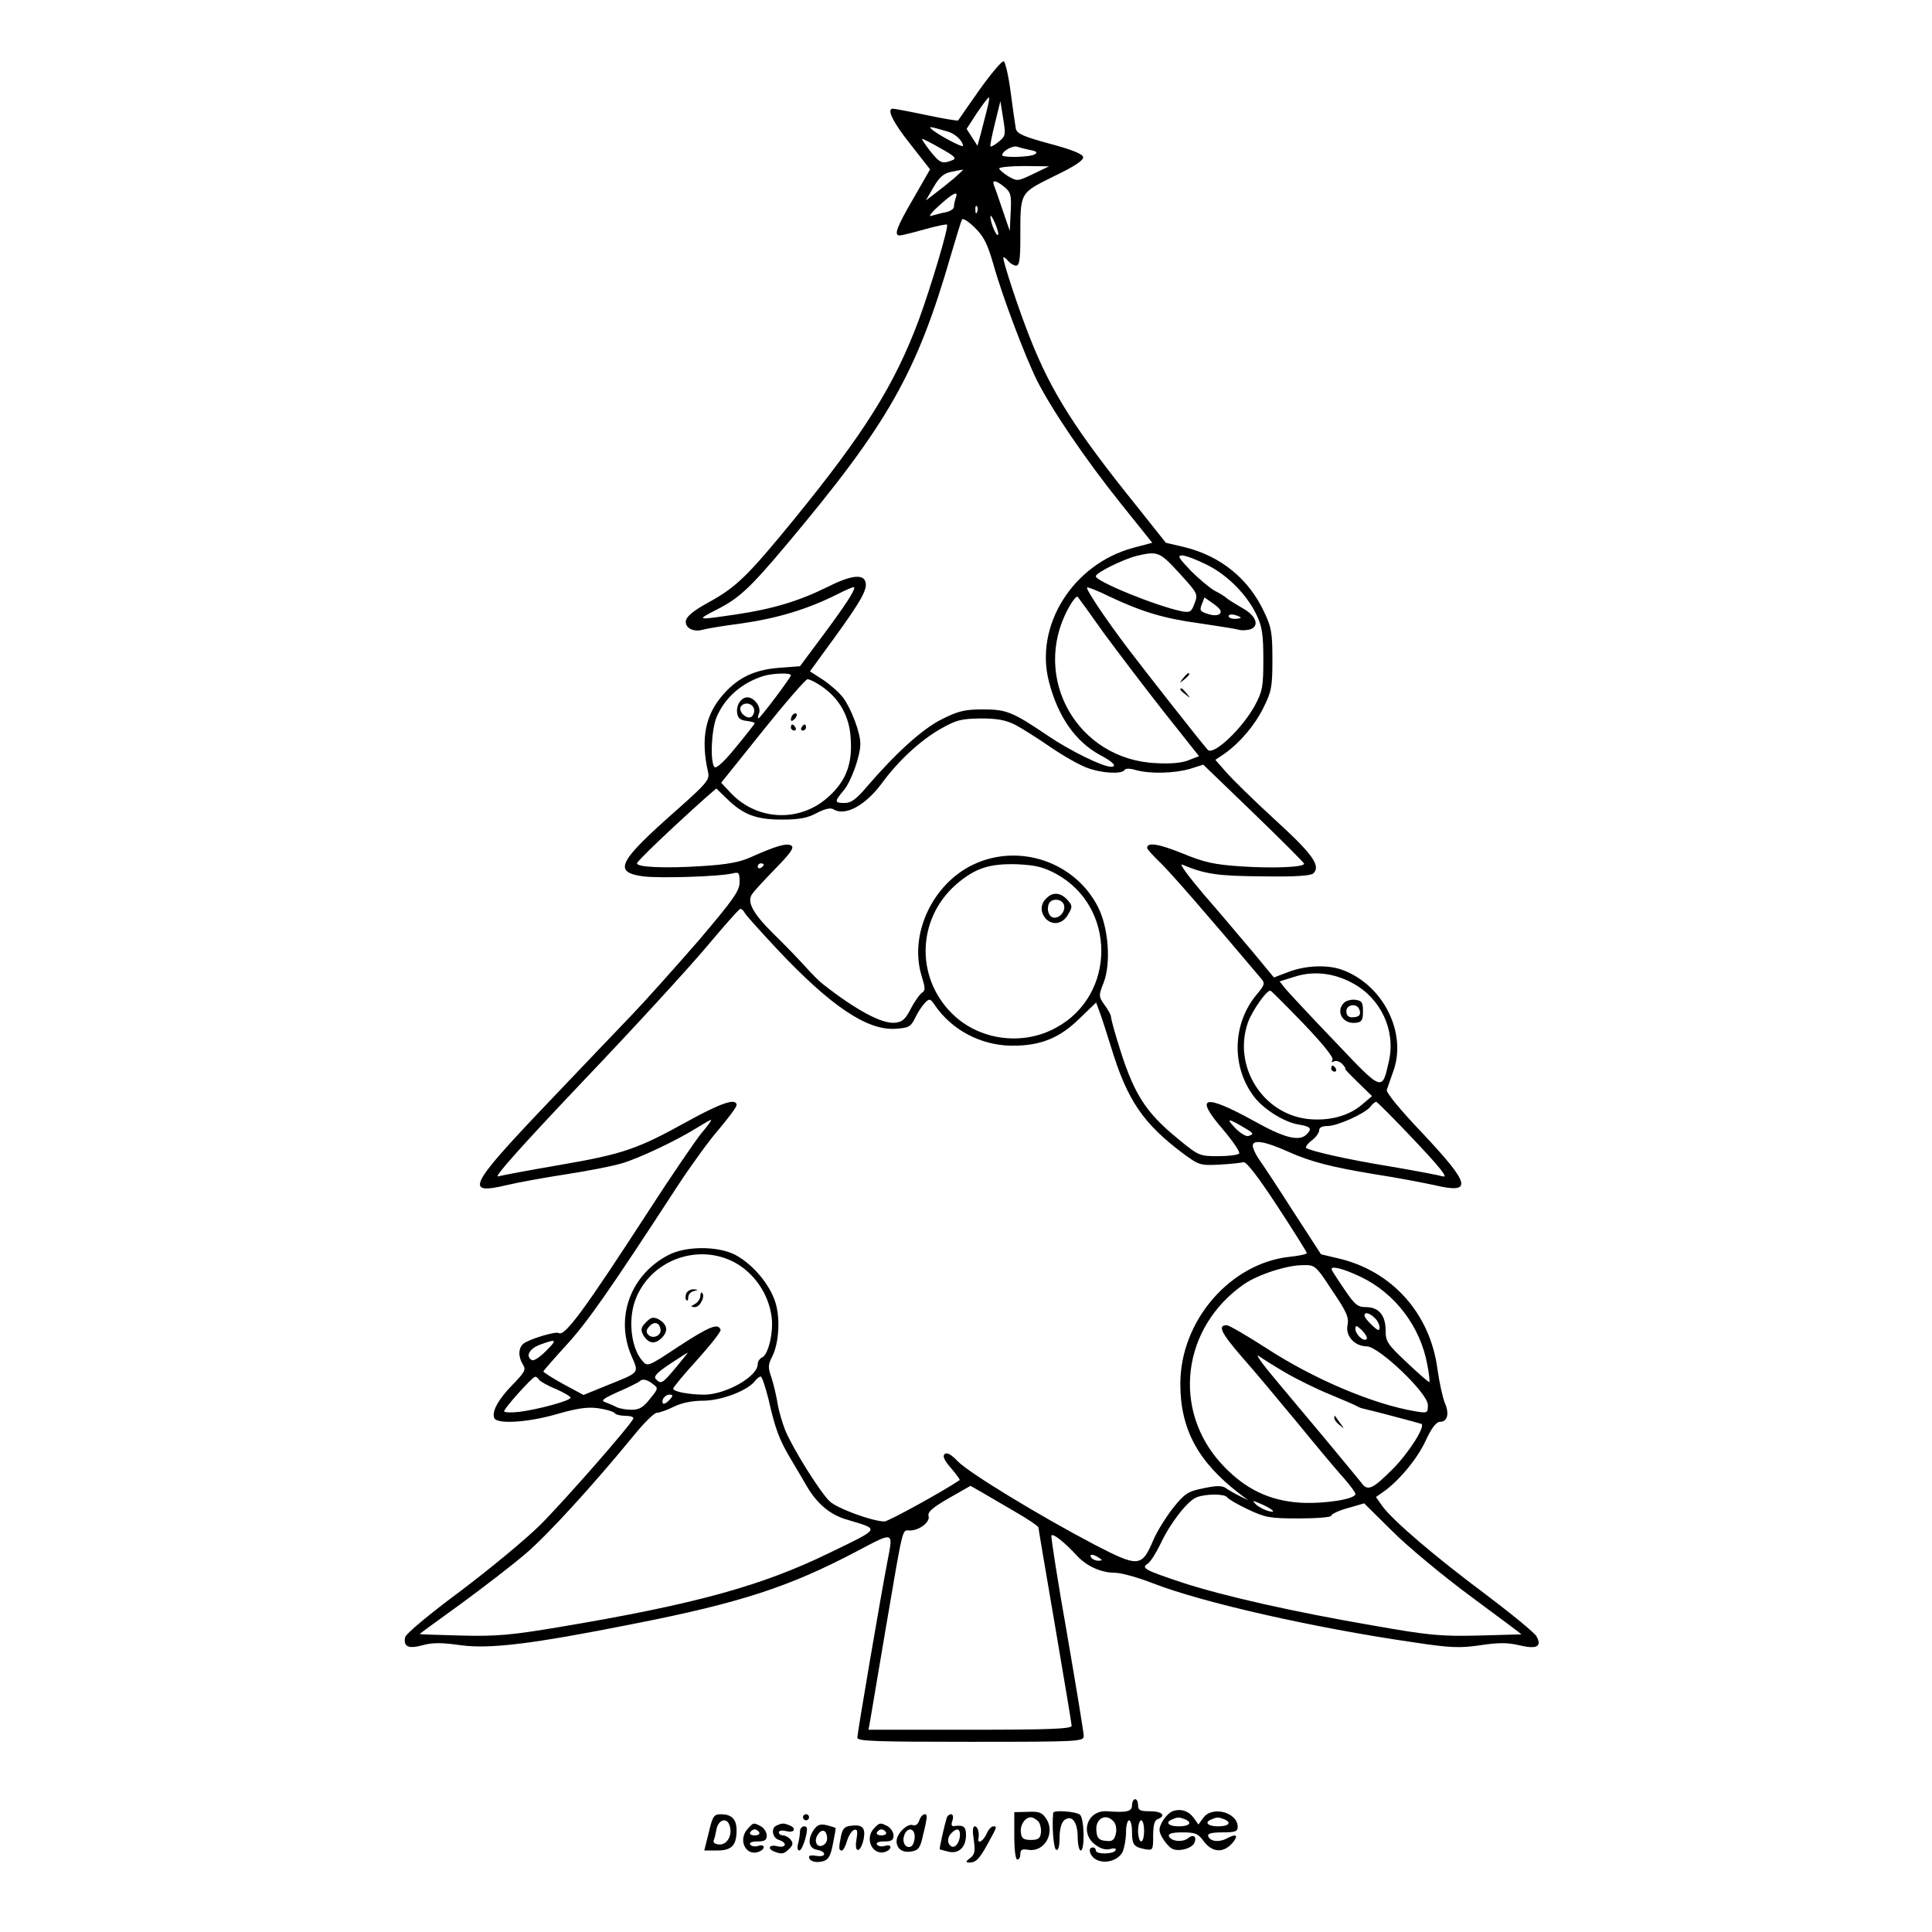 <?xml version="1.0" standalone="no"?>
<!DOCTYPE svg PUBLIC "-//W3C//DTD SVG 20010904//EN"
 "http://www.w3.org/TR/2001/REC-SVG-20010904/DTD/svg10.dtd">
<svg version="1.0" xmlns="http://www.w3.org/2000/svg"
 width="640pt" height="640pt" viewBox="0 0 640 640"
 preserveAspectRatio="xMidYMid meet">

<g transform="translate(0,640) scale(0.1,-0.1)"
fill="#000000" stroke="none">
<path d="M3245 6103 c-38 -54 -70 -100 -71 -102 -2 -2 -49 6 -106 18 -57 12
-106 21 -110 21 -22 0 -1 -44 58 -118 l65 -83 -55 -96 c-55 -94 -66 -123 -46
-123 6 0 43 9 82 20 39 11 73 18 75 16 7 -6 -54 -208 -93 -315 -81 -217 -181
-376 -415 -663 -152 -186 -190 -223 -281 -273 -51 -28 -74 -47 -76 -62 -3 -23
25 -38 56 -29 9 3 68 13 130 21 117 17 215 46 315 96 31 16 57 27 57 23 0 -13
-27 -55 -101 -155 l-79 -106 -67 -5 c-81 -6 -136 -31 -185 -86 -62 -69 -78
-148 -52 -262 5 -23 -7 -37 -104 -123 -195 -172 -212 -206 -112 -220 54 -7
254 -1 298 10 20 5 22 1 22 -29 0 -29 -19 -56 -136 -194 -76 -87 -174 -197
-219 -244 -45 -47 -177 -185 -293 -307 -249 -262 -263 -292 -124 -259 37 9
126 25 197 36 72 11 154 27 184 36 56 16 185 77 253 120 21 13 40 24 43 24 4
0 -12 -21 -34 -47 -21 -27 -102 -145 -178 -263 -205 -316 -272 -408 -292 -396
-10 7 -100 -21 -117 -35 -17 -14 -18 -43 -2 -69 11 -17 7 -25 -34 -67 -47 -48
-69 -88 -61 -110 8 -22 114 -15 209 13 67 19 100 24 136 19 27 -4 50 -11 54
-16 3 -5 19 -9 35 -9 17 0 29 -4 27 -9 -7 -20 -227 -271 -308 -352 -47 -47
-167 -146 -265 -220 -100 -74 -182 -142 -183 -153 -6 -31 11 -39 58 -26 32 9
64 9 126 0 98 -13 237 4 569 70 357 70 519 123 743 241 125 66 121 67 102 -32
-22 -113 -100 -571 -100 -585 0 -12 57 -14 375 -14 365 0 375 1 375 20 0 10
-25 162 -55 336 -31 175 -54 322 -52 327 3 10 44 -22 85 -67 33 -35 80 -56
126 -56 19 0 74 -15 123 -34 166 -65 539 -149 863 -196 125 -19 156 -20 224
-10 60 9 90 9 128 0 58 -14 77 -5 58 29 -6 12 -82 74 -168 139 -169 126 -308
245 -343 293 l-21 30 23 16 c51 35 113 109 141 169 20 44 36 64 48 64 25 0 32
27 16 63 -7 18 -18 67 -24 110 -24 186 -151 328 -331 369 l-55 13 -94 145
c-51 80 -102 157 -113 172 -10 15 -19 34 -19 43 0 21 42 14 117 -20 76 -34
143 -51 288 -75 72 -11 160 -28 197 -36 127 -30 120 2 -37 169 -78 82 -124
138 -121 147 3 8 12 35 21 60 47 127 -32 287 -168 337 -48 18 -121 15 -177 -6
l-50 -19 -72 87 c-40 47 -112 133 -162 190 -49 58 -81 101 -70 97 76 -32 118
-38 266 -39 109 -2 161 2 169 10 25 25 -3 64 -129 179 -70 64 -142 135 -161
157 l-35 40 30 20 c53 38 101 95 130 154 26 52 29 68 29 158 0 87 -3 107 -27
157 -51 110 -143 185 -262 215 l-64 15 -89 112 c-212 263 -290 386 -362 569
-36 90 -92 260 -87 264 2 2 9 -3 16 -12 7 -8 19 -15 26 -15 11 0 14 21 14 94
0 151 -3 145 111 202 69 33 99 53 97 64 -2 10 -39 25 -111 44 -88 24 -108 33
-112 50 -2 12 -10 66 -17 120 -7 55 -18 101 -23 103 -6 2 -42 -41 -80 -94z
m25 -64 c-5 -19 -14 -54 -20 -78 l-12 -44 -18 28 -18 28 35 54 c20 29 37 52
39 50 2 -2 -1 -19 -6 -38z m39 -108 c-13 -11 -26 -18 -28 -16 -2 2 5 37 15 77
l18 73 9 -57 c9 -54 8 -59 -14 -77z m-169 33 c24 -7 49 -30 50 -47 0 -8 -86
38 -105 56 -10 9 -3 8 55 -9z m-23 -56 c47 -26 53 -33 37 -39 -33 -13 -40 -10
-73 31 -17 22 -29 40 -26 40 3 0 31 -14 62 -32z m296 -5 c21 -4 25 -8 15 -14
-15 -10 -108 -12 -108 -3 0 14 36 33 50 28 8 -3 28 -8 43 -11z m10 -79 c-52
-25 -53 -25 -83 -8 -16 10 -30 22 -30 26 0 4 37 8 83 8 l82 -1 -52 -25z m-263
-15 c-19 -16 -48 -39 -64 -51 l-29 -22 26 45 c20 34 34 45 59 50 18 4 35 7 38
7 3 1 -11 -12 -30 -29z m168 -29 c20 -17 23 -26 20 -82 l-3 -63 -24 70 c-13
39 -26 76 -29 83 -6 18 9 14 36 -8z m-162 -36 c-3 -9 -6 -21 -6 -29 0 -7 -12
-15 -27 -18 -16 -3 -37 -9 -48 -12 -11 -4 0 11 25 33 48 44 66 52 56 26z m71
-46 c-3 -8 -6 -5 -6 6 -1 11 2 17 5 13 3 -3 4 -12 1 -19z m69 -76 c-6 -6 -26
43 -25 61 0 7 7 -3 15 -22 8 -18 13 -36 10 -39z m-16 -95 c30 -108 105 -306
145 -387 50 -99 161 -262 277 -407 l105 -131 -64 -17 c-199 -54 -327 -258
-278 -444 30 -116 88 -198 169 -242 44 -23 58 -39 36 -39 -27 0 -135 53 -206
101 -120 81 -139 89 -218 89 -59 0 -81 -5 -135 -32 -65 -32 -154 -113 -251
-226 -34 -40 -51 -52 -72 -52 -34 0 -35 4 -3 42 25 30 55 114 55 154 0 37 -30
116 -57 153 -14 18 -45 45 -68 60 l-42 27 83 114 c89 123 110 161 100 185 -9
24 -51 18 -124 -19 -95 -47 -181 -73 -301 -91 -136 -20 -136 -20 -66 16 73 37
109 70 234 219 333 397 428 564 541 955 18 61 34 114 37 118 3 5 22 -7 42 -27
30 -29 42 -54 61 -119z m617 -1026 c61 -67 62 -69 50 -100 -10 -28 -15 -31
-42 -26 -84 17 -285 99 -285 116 0 12 92 57 137 68 68 16 75 13 140 -58z m91
28 c69 -34 134 -100 166 -169 17 -36 21 -64 21 -145 0 -89 -3 -105 -27 -150
-41 -77 -138 -169 -157 -149 -17 18 -208 261 -267 339 -74 98 -138 194 -133
199 2 2 36 -11 74 -30 108 -51 181 -73 300 -89 61 -9 118 -18 128 -21 9 -3 26
-2 38 1 33 11 20 46 -26 71 -22 13 -45 27 -51 32 -6 6 -24 17 -40 25 -16 9
-51 38 -79 66 -40 42 -46 51 -29 51 12 0 48 -14 82 -31z m-343 -224 c44 -60
133 -177 198 -260 l119 -150 -34 -13 c-20 -9 -60 -13 -108 -10 -260 11 -415
282 -292 511 14 26 28 44 32 40 4 -5 42 -57 85 -118z m386 62 c-6 -6 -21 -7
-39 -1 -26 8 -29 12 -21 32 l9 23 31 -22 c21 -15 27 -25 20 -32z m69 -13 c0
-2 -9 -4 -20 -4 -11 0 -20 4 -20 9 0 5 9 7 20 4 11 -3 20 -7 20 -9z m-1490
-191 c0 -7 -102 -143 -108 -143 -2 0 -1 9 3 19 6 20 -17 51 -39 51 -21 0 -38
-26 -34 -52 2 -17 11 -24 31 -26 15 -2 27 -5 27 -8 0 -2 -28 -38 -62 -79 -38
-47 -65 -72 -71 -66 -15 15 -11 123 7 166 28 65 83 113 156 136 32 9 90 11 90
2z m101 -36 c59 -40 93 -99 97 -173 6 -84 -15 -140 -72 -192 -94 -87 -236 -82
-324 10 l-33 35 137 171 c76 95 143 172 149 172 7 0 27 -10 46 -23z m-224 -73
c3 -8 1 -20 -6 -27 -14 -14 -47 15 -37 32 10 16 36 13 43 -5z m866 -55 c23
-12 75 -45 117 -74 41 -28 95 -59 120 -68 50 -19 115 -22 125 -8 3 6 18 6 38
0 46 -13 127 -11 179 4 l44 14 167 -161 c92 -89 167 -164 167 -167 0 -12 -102
-16 -209 -9 -89 6 -121 13 -194 43 -79 32 -117 38 -117 18 0 -4 21 -27 46 -51
37 -37 137 -151 332 -382 13 -15 11 -21 -13 -50 -82 -96 -87 -238 -13 -338 31
-43 101 -87 149 -95 41 -7 47 -13 27 -33 -24 -24 -73 -12 -173 44 -167 92
-200 84 -105 -26 33 -39 58 -75 55 -81 -4 -5 -35 -9 -69 -9 -62 0 -65 1 -132
56 -113 92 -151 154 -203 328 -12 38 -21 74 -21 79 0 5 -9 22 -21 38 -20 28
-20 31 -3 74 25 65 16 183 -19 251 -76 149 -261 212 -413 140 -136 -65 -213
-232 -171 -369 12 -39 13 -48 2 -55 -7 -4 -24 -27 -37 -52 -19 -37 -29 -46
-54 -48 -43 -4 -130 43 -238 128 -11 8 -38 35 -60 60 -23 25 -69 73 -103 106
-70 69 -90 107 -71 133 6 9 41 47 77 84 51 52 63 70 52 76 -15 9 -50 -1 -135
-39 -35 -16 -78 -24 -160 -29 -121 -8 -216 -4 -216 9 0 7 112 114 227 217 l36
31 34 -33 c55 -54 98 -70 183 -70 57 0 85 5 116 22 27 14 46 18 55 12 39 -24
107 13 163 90 53 72 126 139 191 176 53 30 68 34 133 35 55 0 83 -5 115 -21z
m-833 -463 c0 -3 -4 -8 -10 -11 -5 -3 -10 -1 -10 4 0 6 5 11 10 11 6 0 10 -2
10 -4z m969 -31 c199 -109 199 -401 0 -509 -106 -59 -243 -44 -333 35 -133
118 -133 320 0 438 63 55 112 71 204 68 61 -3 86 -9 129 -32z m-1032 -129 c4
-8 53 -62 108 -121 176 -187 297 -269 391 -263 44 3 51 6 66 37 9 19 24 41 33
50 14 14 17 13 32 -9 56 -82 151 -132 252 -134 96 -1 160 24 227 90 l55 53 10
-27 c6 -15 24 -70 40 -122 53 -174 105 -251 238 -351 53 -39 57 -40 120 -37
37 2 72 6 80 8 9 3 48 -47 112 -145 54 -82 98 -153 98 -156 1 -3 -24 -9 -54
-12 -199 -20 -365 -212 -365 -421 0 -150 58 -258 196 -364 l29 -22 -30 15
c-16 8 -37 20 -45 26 -12 8 -31 8 -73 -1 -51 -10 -62 -17 -100 -64 -23 -29
-54 -78 -67 -109 -38 -89 -49 -89 -194 -14 -181 95 -415 237 -453 276 -23 24
-37 31 -44 24 -7 -7 -1 -21 22 -47 17 -20 30 -38 28 -39 -51 -35 -236 -137
-249 -137 -39 0 -157 43 -182 67 -31 30 -118 168 -146 233 -10 25 -22 65 -26
90 -4 25 -13 63 -20 85 -12 34 -12 44 1 69 25 48 29 139 8 192 -22 58 -75 118
-129 147 -58 30 -165 30 -223 -1 -125 -66 -176 -207 -121 -334 25 -58 29 -53
-83 -98 l-76 -31 -67 36 c-36 20 -66 39 -66 42 0 2 34 41 75 86 69 75 139 174
370 529 44 67 106 153 138 189 31 37 57 72 57 78 0 25 -51 8 -165 -55 -164
-91 -212 -107 -420 -143 -99 -17 -191 -34 -205 -38 -16 -4 80 103 280 314 168
176 352 377 410 446 58 69 108 126 112 126 4 1 11 -5 15 -13z m2014 -233 c93
-50 143 -156 120 -258 -23 -102 -20 -103 -181 67 -80 83 -153 162 -163 174
l-18 23 48 15 c64 21 132 13 194 -21z m-162 -135 c64 -67 100 -112 95 -119 -4
-8 -3 -9 5 -5 6 4 18 0 27 -8 8 -9 13 -16 10 -16 -3 0 16 -20 42 -45 l47 -46
-33 -28 c-44 -38 -109 -55 -178 -48 -151 16 -251 175 -200 320 15 41 64 110
75 105 4 -2 53 -51 110 -110z m366 -385 c86 -91 113 -125 95 -120 -14 4 -92
19 -175 33 -141 23 -260 50 -278 61 -4 2 4 14 18 25 14 10 25 26 25 34 0 9 10
14 28 14 32 0 121 40 141 63 7 10 16 17 20 17 3 0 60 -57 126 -127z m-571 46
c41 -24 41 -25 22 -32 -7 -3 -26 8 -42 24 -33 34 -28 36 20 8z m-1684 -449
c67 -35 116 -105 126 -182 7 -51 -11 -127 -32 -135 -7 -3 -14 -13 -14 -22 0
-41 -105 -100 -176 -101 -51 0 -104 10 -104 20 0 4 36 48 80 96 44 49 79 93
77 99 -8 23 -37 11 -137 -54 -104 -69 -105 -69 -122 -49 -37 42 -48 134 -24
200 47 130 202 191 326 128z m1983 -95 c47 -69 56 -89 51 -114 -8 -36 23 -71
64 -71 40 -1 202 -155 202 -194 0 -27 -1 -28 -42 -21 -138 23 -335 106 -493
209 -65 42 -124 76 -131 76 -31 0 -20 -24 49 -104 41 -46 125 -147 188 -223
62 -76 130 -157 151 -180 21 -24 38 -47 38 -52 0 -17 -101 -33 -180 -29 -105
6 -187 46 -262 127 -167 180 -133 454 73 597 47 32 141 63 195 63 40 1 42 0
97 -84z m95 45 c113 -54 197 -164 220 -290 6 -30 9 -57 7 -58 -2 -2 -35 27
-74 64 -65 61 -71 70 -71 107 0 50 -23 77 -65 77 -28 0 -37 8 -71 58 -21 31
-40 60 -42 65 -8 16 36 6 96 -23z m46 -136 c9 -8 16 -23 16 -31 0 -13 -5 -12
-25 7 -14 13 -25 27 -25 32 0 13 17 9 34 -8z m-27 -70 c-10 -10 -37 16 -37 34
0 13 4 12 22 -5 12 -13 19 -25 15 -29z m-2719 -40 c-21 -21 -41 -34 -47 -29
-21 13 -7 38 29 51 55 20 57 17 18 -22z m431 -54 c-45 -54 -49 -56 -66 -39 -9
9 2 21 45 50 31 20 58 38 60 38 2 1 -16 -21 -39 -49z m2021 -18 c36 -21 101
-53 145 -71 44 -18 85 -36 90 -39 6 -4 15 -7 20 -8 24 -5 190 -49 194 -51 13
-9 -43 -97 -96 -150 -67 -67 -83 -74 -104 -44 -8 10 -59 72 -113 137 -55 66
-134 160 -175 209 -42 50 -64 82 -51 73 14 -10 54 -35 90 -56z m-2475 -22 c3
-5 28 -20 56 -31 27 -12 49 -25 49 -29 0 -10 -107 -39 -170 -47 -27 -3 -50 -2
-50 2 0 10 92 112 102 114 4 1 10 -3 13 -9z m760 -62 c24 -105 36 -136 75
-202 19 -32 43 -72 53 -90 35 -59 78 -95 136 -111 106 -32 110 -26 -59 -108
-225 -110 -445 -171 -898 -247 -156 -26 -204 -31 -323 -28 -76 2 -139 4 -139
5 0 1 62 46 138 101 75 55 171 129 213 165 74 63 226 230 357 390 34 42 69 77
78 77 8 0 34 9 56 20 26 13 62 20 97 20 59 0 144 32 170 63 7 10 17 17 21 17
4 0 15 -33 25 -72z m-382 47 c18 -13 18 -15 -10 -49 -22 -28 -35 -36 -61 -36
-18 0 -40 4 -50 9 -9 5 -26 12 -37 16 -16 5 -7 12 42 34 35 15 66 31 70 34 10
11 26 8 46 -8z m57 -50 c-7 -8 -16 -15 -21 -15 -5 0 -6 7 -3 15 4 8 13 15 21
15 13 0 13 -3 3 -15z m1143 -373 c42 -24 77 -48 77 -52 0 -4 25 -151 55 -326
30 -176 55 -325 55 -331 0 -10 -74 -13 -336 -13 l-337 0 6 33 c3 17 26 154 51
302 60 352 54 325 80 325 31 0 68 28 62 48 -4 13 13 28 67 59 l72 41 35 -20
c19 -11 70 -41 113 -66z m702 48 c4 -6 35 -24 69 -40 57 -27 72 -30 169 -30
59 0 107 4 107 9 0 5 24 17 54 25 l55 16 94 -93 c51 -51 168 -148 260 -216 92
-68 167 -124 167 -125 0 0 -64 -2 -143 -4 -126 -3 -165 1 -347 33 -268 46
-496 98 -629 141 -127 42 -143 50 -119 64 9 6 28 36 43 67 30 65 88 141 119
153 30 12 94 12 101 0z m150 -43 c6 -6 0 -6 -15 -2 -14 4 -32 14 -40 22 -13
13 -11 13 15 2 17 -7 35 -17 40 -22z m-575 -157 c13 -8 13 -10 -2 -10 -9 0
-20 5 -23 10 -8 13 5 13 25 0z"/>
<path d="M3919 4153 c-13 -16 -12 -17 4 -4 16 13 21 21 13 21 -2 0 -10 -8 -17
-17z"/>
<path d="M3910 4116 c0 -2 8 -10 18 -17 15 -13 16 -12 3 4 -13 16 -21 21 -21
13z"/>
<path d="M2627 4033 c-4 -3 -7 -11 -7 -17 0 -6 5 -5 12 2 6 6 9 14 7 17 -3 3
-9 2 -12 -2z"/>
<path d="M2620 3990 c0 -5 5 -10 11 -10 5 0 7 5 4 10 -3 6 -8 10 -11 10 -2 0
-4 -4 -4 -10z"/>
<path d="M2655 3990 c-3 -5 -1 -10 4 -10 6 0 11 5 11 10 0 6 -2 10 -4 10 -3 0
-8 -4 -11 -10z"/>
<path d="M3466 3424 c-21 -20 -20 -48 0 -69 23 -22 56 -15 73 17 14 24 14 28
-3 47 -23 25 -49 27 -70 5z m58 -20 c7 -19 -10 -44 -31 -44 -17 0 -27 24 -19
45 7 20 42 19 50 -1z"/>
<path d="M4452 3078 c-29 -29 -3 -72 40 -66 19 2 23 9 23 38 0 30 -4 35 -25
38 -14 2 -31 -3 -38 -10z m51 -22 c7 -18 -1 -26 -25 -26 -11 0 -18 7 -18 20 0
23 35 28 43 6z"/>
<path d="M4410 2860 c0 -5 5 -10 11 -10 5 0 7 5 4 10 -3 6 -8 10 -11 10 -2 0
-4 -4 -4 -10z"/>
<path d="M2273 2115 c-3 -9 -3 -19 1 -22 3 -4 6 1 6 10 0 8 8 18 18 20 16 4
16 5 -1 6 -10 0 -20 -6 -24 -14z"/>
<path d="M2320 2107 c0 -9 -8 -21 -17 -26 -16 -9 -17 -10 -1 -11 17 0 35 36
24 47 -3 4 -6 -1 -6 -10z"/>
<path d="M2140 2020 c-17 -17 -18 -24 -10 -41 17 -30 39 -34 62 -11 23 23 19
45 -11 62 -17 8 -24 7 -41 -10z m48 -23 c4 -21 -25 -34 -40 -19 -8 8 -8 16 2
27 16 19 34 15 38 -8z"/>
<path d="M4420 1703 c0 -6 8 -17 18 -24 16 -13 16 -13 2 6 -8 11 -16 22 -17
24 -2 2 -3 0 -3 -6z"/>
<path d="M3750 420 c0 -21 -17 -25 -83 -20 -64 4 -91 -70 -40 -110 18 -14 35
-19 51 -15 15 4 21 2 17 -5 -8 -13 -65 -13 -65 0 0 6 -4 10 -10 10 -18 0 -10
-29 11 -40 30 -16 74 -3 88 26 6 14 11 43 11 64 0 22 5 40 10 40 6 0 10 -18
10 -39 0 -42 6 -50 45 -57 24 -4 25 -2 25 45 0 34 4 51 15 55 29 11 15 26 -25
26 -33 0 -40 3 -40 20 0 11 -4 20 -10 20 -5 0 -10 -9 -10 -20z m-60 -55 c7 -9
10 -25 6 -41 -5 -20 -12 -25 -34 -22 -21 2 -28 9 -30 32 -5 42 32 62 58 31z
m100 -30 c0 -19 -4 -35 -10 -35 -5 0 -10 16 -10 35 0 19 5 35 10 35 6 0 10
-16 10 -35z"/>
<path d="M3884 400 c-10 -4 -26 -20 -34 -35 -12 -23 -12 -30 0 -52 8 -14 22
-31 31 -36 20 -13 68 -1 76 19 8 21 -4 29 -21 15 -18 -15 -58 -11 -64 7 -2 8
11 12 45 12 43 0 52 -4 71 -30 27 -36 63 -39 92 -8 24 27 18 36 -14 19 -27
-15 -57 -12 -64 7 -2 8 11 12 47 12 43 0 51 3 51 18 0 49 -85 71 -114 30 l-16
-22 -15 21 c-17 24 -43 33 -71 23z m40 -26 c28 -11 17 -24 -19 -24 -34 0 -47
13 -22 23 18 8 23 8 41 1z m130 0 c28 -11 17 -24 -19 -24 -34 0 -47 13 -22 23
18 8 23 8 41 1z"/>
<path d="M3360 318 c0 -45 4 -78 10 -78 6 0 10 8 10 18 0 15 6 18 28 14 53 -7
88 57 58 103 -14 21 -24 25 -61 23 l-45 -1 0 -79z m80 48 c6 -8 10 -25 8 -38
-2 -18 -9 -23 -33 -23 -24 0 -31 5 -33 23 -4 25 13 52 33 52 7 0 18 -7 25 -14z"/>
<path d="M3489 395 c-5 -43 1 -120 10 -123 7 -2 11 12 11 41 0 27 6 49 15 57
25 20 45 -5 45 -56 0 -24 5 -44 10 -44 14 0 12 104 -2 118 -11 11 -87 17 -89
7z"/>
<path d="M2348 330 l-15 -60 43 0 c48 0 64 17 64 67 0 36 -16 53 -51 53 -24 0
-28 -5 -41 -60z m68 25 c12 -30 -5 -65 -31 -65 -15 0 -23 5 -21 13 3 6 7 24
10 40 7 29 33 37 42 12z"/>
<path d="M2660 380 c0 -5 5 -10 10 -10 6 0 10 5 10 10 0 6 -4 10 -10 10 -5 0
-10 -4 -10 -10z"/>
<path d="M3045 369 c-4 -12 -12 -18 -21 -15 -18 7 -54 -28 -54 -53 0 -26 21
-40 51 -34 22 4 28 13 37 55 7 27 12 54 12 59 0 17 -19 9 -25 -12z m-15 -53
c0 -14 -5 -28 -11 -32 -17 -10 -32 12 -24 35 9 29 35 27 35 -3z"/>
<path d="M3136 378 c-8 -27 -25 -102 -23 -104 1 -1 14 -4 29 -8 34 -8 58 15
58 55 0 28 -8 34 -38 30 -10 -2 -12 4 -7 18 4 13 2 21 -5 21 -6 0 -12 -6 -14
-12z m44 -55 c0 -26 -16 -47 -29 -39 -14 9 -14 29 1 44 17 17 28 15 28 -5z"/>
<path d="M2477 342 c-34 -37 -6 -93 37 -76 23 9 20 27 -3 19 -11 -3 -22 -1
-26 5 -4 6 6 10 24 10 24 0 31 4 31 20 0 10 -9 24 -19 30 -25 13 -25 13 -44
-8z m38 -12 c3 -5 -3 -10 -15 -10 -12 0 -18 5 -15 10 3 6 10 10 15 10 5 0 12
-4 15 -10z"/>
<path d="M2573 353 c-20 -8 -15 -41 7 -48 29 -9 25 -28 -5 -21 -27 7 -35 -8
-9 -18 24 -9 31 -8 49 10 12 12 13 19 4 30 -6 8 -18 14 -25 14 -8 0 -14 5 -14
10 0 6 11 8 25 4 27 -7 35 10 9 20 -18 7 -23 7 -41 -1z"/>
<path d="M2694 336 c-20 -32 -15 -60 14 -64 12 -2 22 -8 22 -14 0 -6 -11 -8
-25 -6 -14 3 -25 2 -25 -3 0 -14 21 -21 45 -15 19 5 26 16 34 57 6 29 10 53 9
54 -2 1 -15 5 -30 9 -22 5 -31 1 -44 -18z m46 -26 c0 -23 -29 -35 -36 -15 -7
18 14 47 27 39 5 -3 9 -13 9 -24z"/>
<path d="M2819 352 c-21 -2 -28 -10 -33 -34 -8 -40 -8 -48 3 -48 4 0 12 14 17
32 5 17 16 34 23 36 11 4 13 -3 8 -32 -8 -47 14 -45 24 2 7 37 -4 49 -42 44z"/>
<path d="M2896 344 c-34 -34 -5 -94 38 -78 23 9 20 27 -3 19 -11 -3 -22 -1
-26 5 -4 6 6 10 24 10 24 0 31 4 31 20 0 10 -9 24 -19 30 -25 13 -27 13 -45
-6z m39 -14 c3 -5 -3 -10 -15 -10 -12 0 -18 5 -15 10 3 6 10 10 15 10 5 0 12
-4 15 -10z"/>
<path d="M2650 333 c0 -10 -3 -28 -6 -40 -4 -13 -2 -23 4 -23 5 0 14 18 20 40
8 32 7 40 -4 40 -8 0 -14 -8 -14 -17z"/>
<path d="M3226 304 c5 -37 3 -47 -12 -59 -15 -11 -16 -14 -4 -15 23 0 34 11
63 64 30 55 31 56 17 56 -6 0 -16 -11 -22 -25 -10 -23 -30 -35 -27 -17 4 21
-2 42 -12 42 -7 0 -8 -16 -3 -46z"/>
</g>
</svg>
